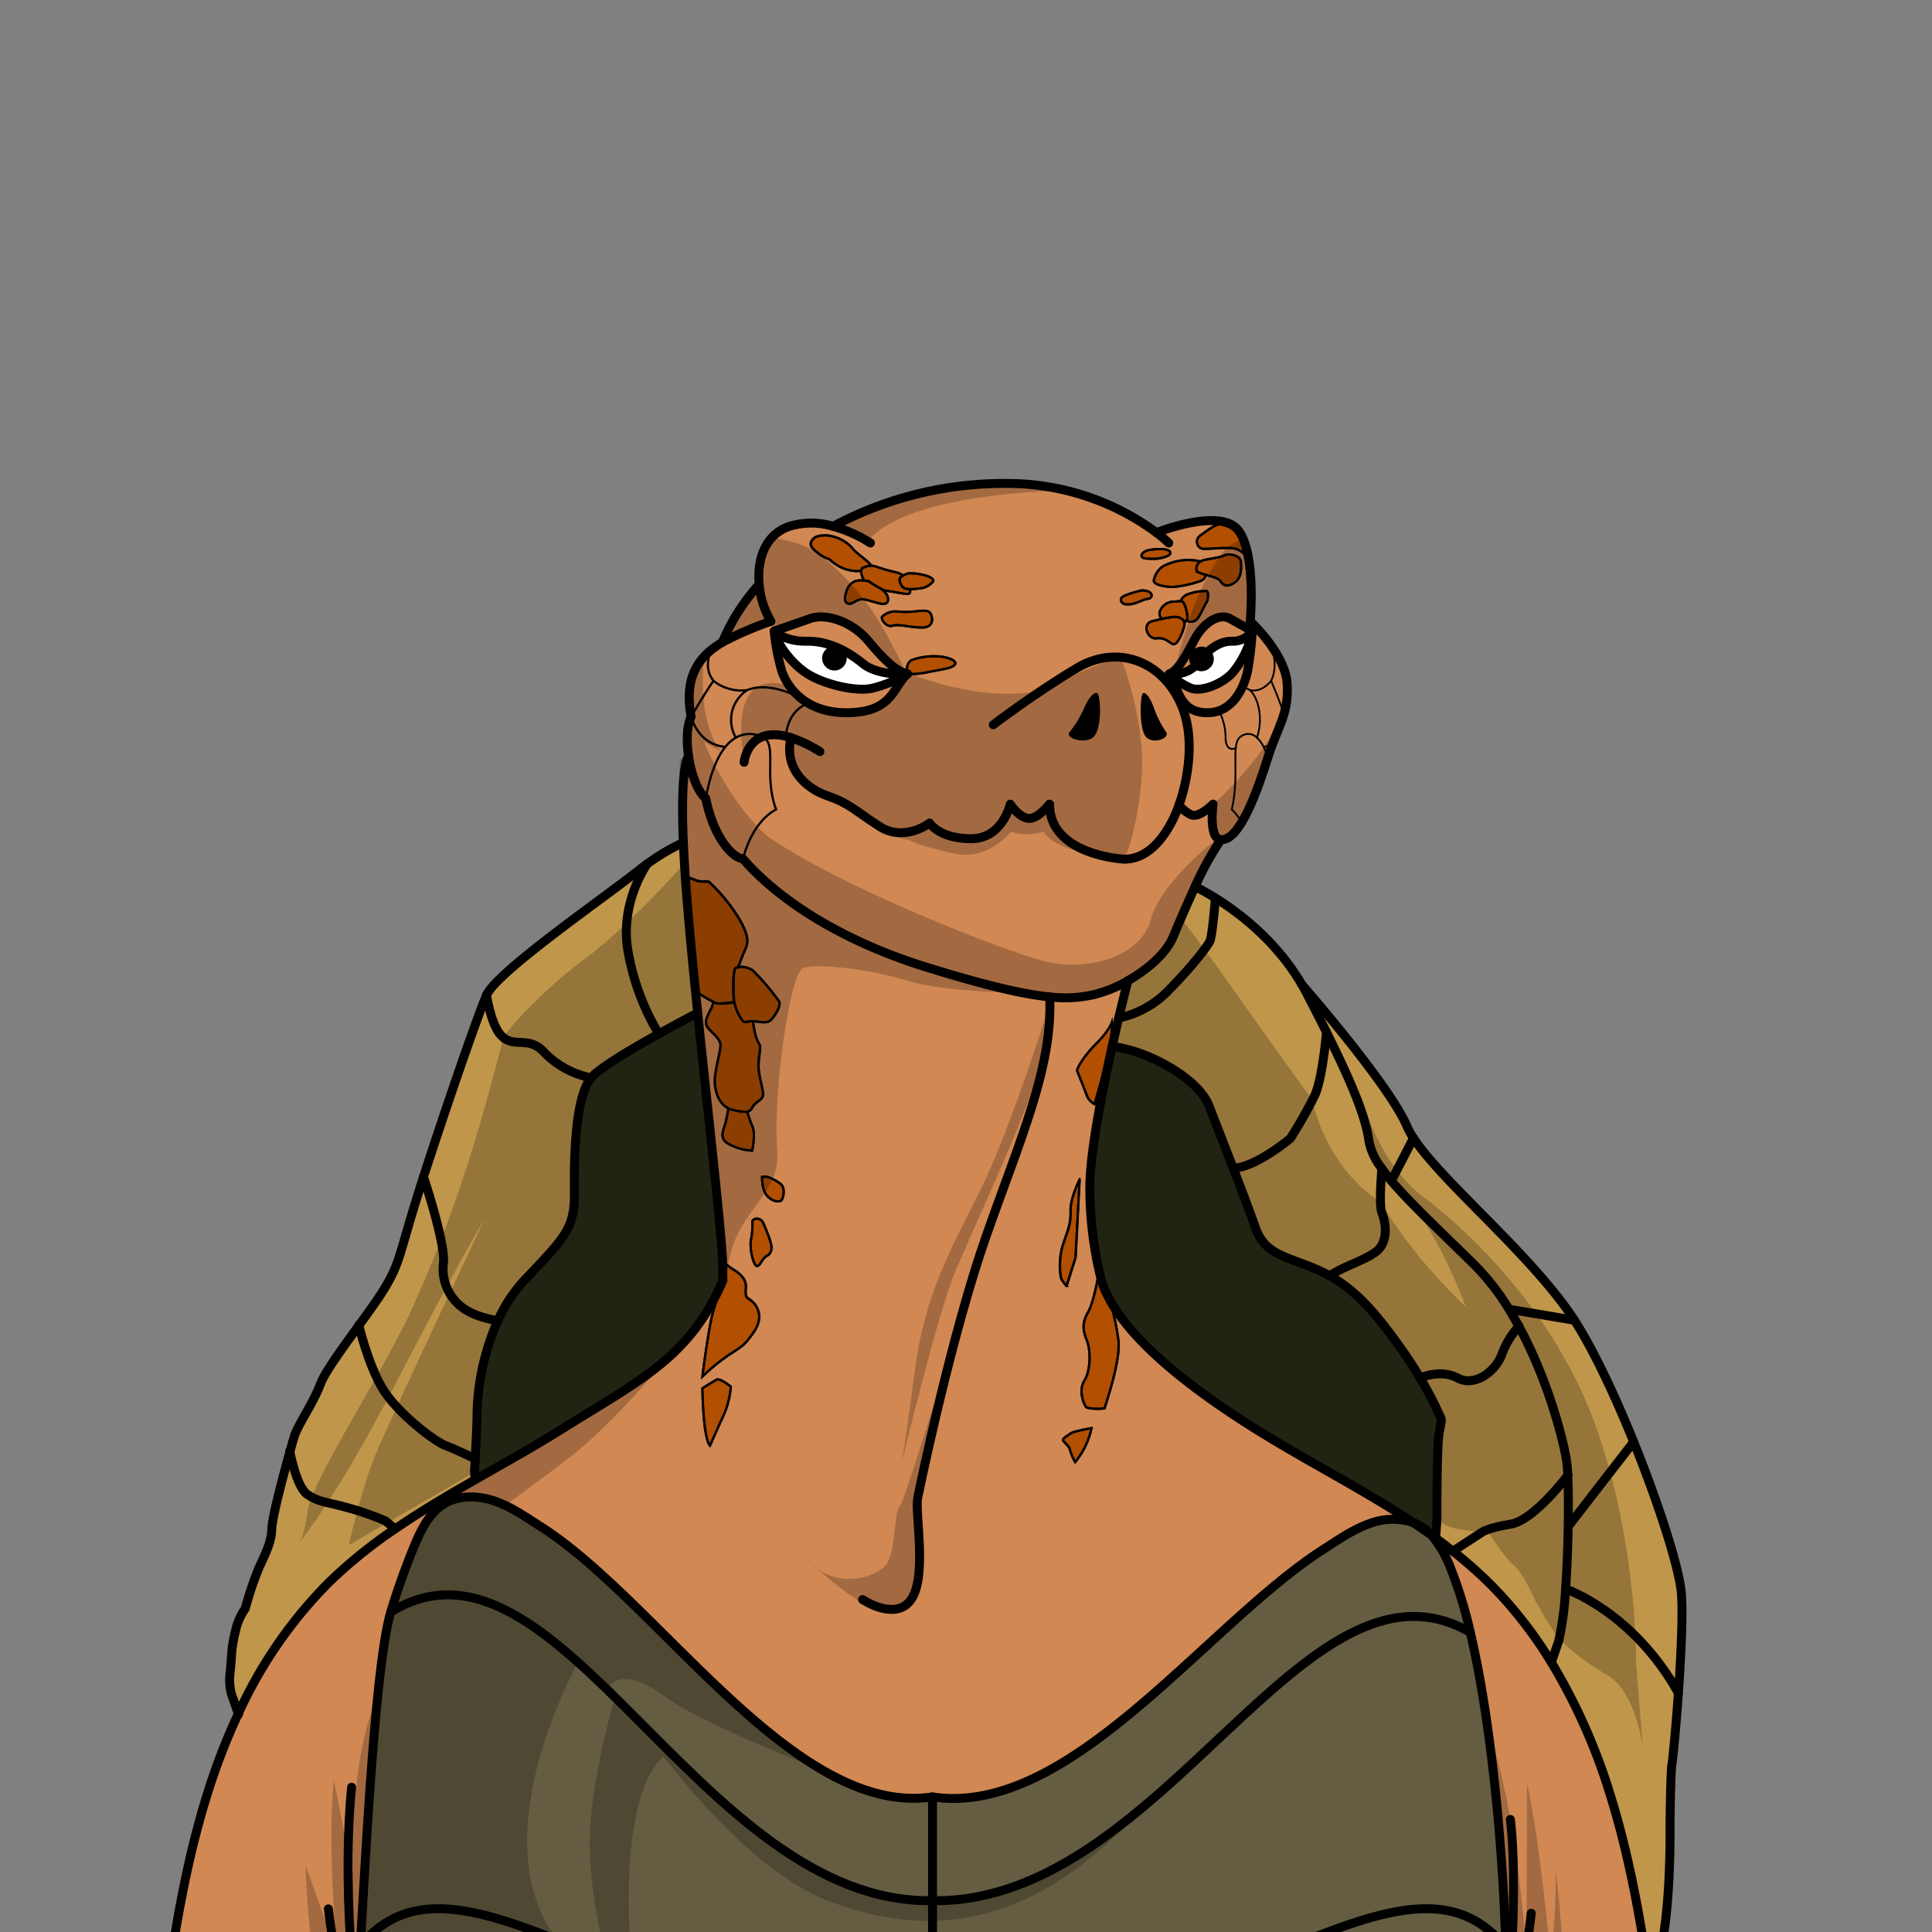 <svg xmlns="http://www.w3.org/2000/svg" xmlns:xlink="http://www.w3.org/1999/xlink" viewBox="0 0 432 432">
  <rect x="0" y="0" width="432" height="432" fill="#808080" stroke="none"/>
  <defs>
    <style>.BUNTAI_TURTLE_BODY_TURTLE_BODY_48_cls-1,.BUNTAI_TURTLE_BODY_TURTLE_BODY_48_cls-11,.BUNTAI_TURTLE_BODY_TURTLE_BODY_48_cls-12{fill:none;stroke-linecap:round;stroke-linejoin:round;}.BUNTAI_TURTLE_BODY_TURTLE_BODY_48_cls-1,.BUNTAI_TURTLE_BODY_TURTLE_BODY_48_cls-11,.BUNTAI_TURTLE_BODY_TURTLE_BODY_48_cls-12,.BUNTAI_TURTLE_BODY_TURTLE_BODY_48_cls-6{stroke:#000;}.BUNTAI_TURTLE_BODY_TURTLE_BODY_48_cls-1{stroke-width:2px;}.BUNTAI_TURTLE_BODY_TURTLE_BODY_48_cls-2{isolation:isolate;}.BUNTAI_TURTLE_BODY_TURTLE_BODY_48_cls-3{fill:#655d42;}.BUNTAI_TURTLE_BODY_TURTLE_BODY_48_cls-4{fill:#c0964a;}.BUNTAI_TURTLE_BODY_TURTLE_BODY_48_cls-5{fill:#d18853;}.BUNTAI_TURTLE_BODY_TURTLE_BODY_48_cls-6{fill:#b34f00;stroke-miterlimit:10;}.BUNTAI_TURTLE_BODY_TURTLE_BODY_48_cls-11,.BUNTAI_TURTLE_BODY_TURTLE_BODY_48_cls-6{stroke-width:0.5px;}.BUNTAI_TURTLE_BODY_TURTLE_BODY_48_cls-7{fill:#fff;}.BUNTAI_TURTLE_BODY_TURTLE_BODY_48_cls-8{clip-path:url(#BUNTAI_TURTLE_BODY_TURTLE_BODY_48_clip-path);}.BUNTAI_TURTLE_BODY_TURTLE_BODY_48_cls-9{opacity:0.22;mix-blend-mode:multiply;}.BUNTAI_TURTLE_BODY_TURTLE_BODY_48_cls-10{fill:#212412;}.BUNTAI_TURTLE_BODY_TURTLE_BODY_48_cls-12{stroke-width:0.4px;}</style>
    <clipPath id="clip-path">
      <path class="BUNTAI_TURTLE_BODY_TURTLE_BODY_48_cls-1" d="M280,141.13a5.28,5.28,0,0,1-4.49,2.25c-3-.08-5.68,2.16-7.86,5s-6.21,2.33-6.21,2.33a17.09,17.09,0,0,0,4.89,3.18c2.45.87,7-1,9.23-3.41A20.15,20.15,0,0,0,280,141.13Z" />
    </clipPath>
  </defs>
  <g class="BUNTAI_TURTLE_BODY_TURTLE_BODY_48_cls-2">
    <g id="body">
      <path class="BUNTAI_TURTLE_BODY_TURTLE_BODY_48_cls-3" d="M336.68,435c-.61-22-3.27-50.29-7.92-70a95.58,95.58,0,0,0-4.26-14,26,26,0,0,0-4.33-7.63q-2.12-1.52-4.28-2.94a14.46,14.46,0,0,0-9.6.27c-3.75,1.32-7.06,3.65-10.41,5.81-26.38,16.95-56.56,59.95-87.36,55.3-30.8,4.65-61-43.35-87.35-60.3-3.36-2.16-6.66-4.49-10.41-5.81s-8.1-1.47-11.49.63-5.2,6-6.72,9.67q-2.91,7.09-5.13,14.44c-3.69,12.19-6,61.87-6.82,74.61a167.25,167.25,0,0,0,0,21.59H336.49a1.09,1.09,0,0,1,0-.12C336.85,450.76,336.92,443.34,336.68,435Z" />
      <path class="BUNTAI_TURTLE_BODY_TURTLE_BODY_48_cls-4" d="M152.78,188.41a45.79,45.79,0,0,0-8,4.73c-.75.53-1.53,1.12-2.34,1.76-7.52,5.94-31.43,22.48-33.64,27.61-2,4.51-9.65,26.81-14.09,40.61-.62,1.91-1.17,3.66-1.64,5.18-3.85,12.46-3.67,14.06-7,19.66-1.29,2.15-3.47,5.18-5.77,8.34-3.69,5.1-7.67,10.53-8.64,13.15-1.58,4.24-4.9,8.91-5.77,11.49-.2.6-.58,1.85-1,3.48-1.55,5.42-4.05,14.89-4.11,17.41-.09,3.27-1.67,6-3.06,9.17a79.94,79.94,0,0,0-2.89,8.69,13.93,13.93,0,0,0-2,4.24c-1.35,5.59-.83,5.2-1.39,10.14a13.19,13.19,0,0,0,.24,4.49l1.65,4.79A100.89,100.89,0,0,1,73.37,354,107.93,107.93,0,0,1,88.26,341.9c3.38-2.32,6.86-4.5,10.39-6.62q3.76-2.26,7.6-4.43l-.16-1.77c0-.89.11-1.87.16-2.88.21-3.78.42-8.07.42-10.37a54.59,54.59,0,0,1,4.65-20.53,33.57,33.57,0,0,1,5.92-9c8.92-9.44,11.27-11.45,11.19-19.49s.17-21.49,3.75-25.78c1.85-2.21,8.81-6.35,15.12-9.86,3.37-1.87,6.56-3.56,8.69-4.67-.87-8.43-1.68-16.72-2.29-24.09C153.24,196.88,153,192.26,152.78,188.41Z" />
      <path class="BUNTAI_TURTLE_BODY_TURTLE_BODY_48_cls-4" d="M376,356.38c-.4-5.46-5-19.79-10.68-34-4.18-10.33-9-20.57-13.26-27.21-9.28-14.38-29.52-30.82-36-40.74a16.84,16.84,0,0,1-1.43-2.6c-3.93-9.22-22.67-30.72-23.49-31.66l0,0c-5.55-9.53-13.68-15.84-19.37-19.39-1.82-1.14-3.39-2-4.54-2.57-2.08,4.45-4,9-5.05,11.53-1.48,3.44-5.48,7-10,9.54h0c0,.15-.9,3.45-2.06,8.33-.45,1.91-.95,4.05-1.46,6.34,7.7.81,19.2,7,21.63,13.18,1.42,3.63,3.46,8.89,5.44,14s3.91,10.29,5.05,13.5c2.27,6.41,7.92,6.35,15,9.79.52.25,1,.52,1.52.8,6.24,3.48,10.73,8.89,16.13,16.5,1.58,2.22,2.95,4.38,4.1,6.34a81,81,0,0,1,4.72,9.16s.15.29-.43,2.91-.52,19-.52,19.48l-.3,4.24h0c1.31.94,2.59,1.91,3.86,2.92A95.08,95.08,0,0,1,333,354a94.09,94.09,0,0,1,13.94,17.73A132,132,0,0,1,360.27,402c4.07,13.2,6.51,26.83,8.51,40.52,5.07-6.19,4.64-34,4.64-34s.1-12.46.45-14.21c.17-.86.86-7.8,1.42-15.74C375.87,370.4,376.32,361.17,376,356.38Z" />
      <path class="BUNTAI_TURTLE_BODY_TURTLE_BODY_48_cls-5" d="M336.49,456.62h34.26c-.64-4.71-1.28-9.44-2-14.15-2-13.69-4.44-27.32-8.51-40.52a132,132,0,0,0-13.34-30.21A94.09,94.09,0,0,0,333,354a95.08,95.08,0,0,0-8.15-7.16c-1.27-1-2.55-2-3.86-2.92l-.81-.58A26,26,0,0,1,324.5,351a95.58,95.58,0,0,1,4.26,14c4.65,19.75,7.31,48,7.92,70,.24,8.32.17,15.74-.18,21.48A1.09,1.09,0,0,0,336.49,456.62Z" />
      <path class="BUNTAI_TURTLE_BODY_TURTLE_BODY_48_cls-5" d="M246.2,286.13l-.76-3.39a85.26,85.26,0,0,1-1.76-17.36c.07-7.75,2.68-21.07,5-31.41.51-2.29,1-4.43,1.46-6.34,1.16-4.88,2-8.18,2.06-8.33h0c4.48-2.53,8.48-6.1,10-9.54,1.09-2.57,3-7.08,5.05-11.53A66.56,66.56,0,0,1,273,187.77c4.36.43,8.49-11.92,10.59-18.57s4.63-9.38,4.24-16.24-8.26-14-8.26-14,1.35-14.59-2.49-20.14-18.47.31-18.47.31a56.15,56.15,0,0,0-34-11,80.71,80.71,0,0,0-38.27,9.58,16.76,16.76,0,0,0-10.08.06c-5.4,2-7,7.56-6.53,12.92h0a45.13,45.13,0,0,0-8.2,12.91h0c-5.24,3.09-8.65,7.64-7,16.63-1,2.18-1.05,5.54-.57,8.82,0,0-1.95,1.52-1.2,19.35.17,3.85.46,8.47.92,14,.61,7.37,1.42,15.66,2.29,24.09,2.23,21.76,4.85,44.46,5.53,54.69l.11,5.11c-7.4,17.19-18.27,22.15-36,33.24-6.31,3.95-12.87,7.59-19.37,11.31q-3.82,2.17-7.6,4.43c-3.53,2.12-7,4.3-10.39,6.62A107.93,107.93,0,0,0,73.37,354a100.89,100.89,0,0,0-20.16,29.34A143.37,143.37,0,0,0,46.09,402c-5.47,17.75-8,36.26-10.48,54.67h45a167.25,167.25,0,0,1,0-21.59c.84-12.74,3.13-62.42,6.82-74.61q2.22-7.34,5.13-14.44c1.52-3.71,3.36-7.59,6.72-9.67s7.74-1.94,11.49-.63,7,3.65,10.41,5.81c26.37,16.95,56.55,64.95,87.35,60.3,30.8,4.65,61-38.35,87.36-55.3,3.35-2.16,6.66-4.49,10.41-5.81a14.46,14.46,0,0,1,9.6-.27c-11.3-7.48-23.63-13.66-35.15-20.87C263,308.45,249.36,296.73,246.2,286.13Z" />
      <path class="BUNTAI_TURTLE_BODY_TURTLE_BODY_48_cls-6" d="M248.63,228.56c.51,3.95-3.9,18.33-3.9,18.33a4,4,0,0,1-1.61-1.66c-.35-1-2.09-5.41-2.27-5.76s1.31-3.15,4.28-6.12S248.63,228.56,248.63,228.56Z" />
      <path class="BUNTAI_TURTLE_BODY_TURTLE_BODY_48_cls-6" d="M241.41,263.64l-.94,17.55-2,6.33a7.77,7.77,0,0,1-1.1-1.39c-.35-.64-.82-4.37.29-7.81s1.74-4.49,1.69-7.51S241.41,263.82,241.41,263.64Z" />
      <path class="BUNTAI_TURTLE_BODY_TURTLE_BODY_48_cls-6" d="M247.57,289.62c.74,1.31,1.87,5.38,2.49,10S247,314.7,247,314.92a10.37,10.37,0,0,1-4-.18c-.48-.3-2-3.67-.53-6s1.45-6.81.53-9.08-1-3.94.3-6.21,2.48-9.16,2.48-9.16A35.25,35.25,0,0,0,247.57,289.62Z" />
      <path class="BUNTAI_TURTLE_BODY_TURTLE_BODY_48_cls-6" d="M239.48,320.47c.57-.44,4.59-1.14,4.59-1.14a17.79,17.79,0,0,1-3.67,7.6,15,15,0,0,1-1.18-2.79c0-.62-1.14-1.49-1.48-2S238.92,320.9,239.48,320.47Z" />
      <path class="BUNTAI_TURTLE_BODY_TURTLE_BODY_48_cls-6" d="M163.41,310.07a19.25,19.25,0,0,1-1.89,7c-1.86,4.11-2.77,6.2-2.77,6.2-1.58-1.83-1.69-12.84-1.69-12.84s2.38-1.49,3.17-1.92S163.41,310.07,163.41,310.07Z" />
      <path class="BUNTAI_TURTLE_BODY_TURTLE_BODY_48_cls-6" d="M168.57,291.39c1.26,1.42,1.88,3.74,0,6.44s-2.31,3.06-5.37,5a42.79,42.79,0,0,0-6.14,5s1.42-11.55,2.51-14.93,2.93-10.06,2.93-10.06l.91.68c.91.68,3.64,1.85,3.37,4.56S167.31,290,168.57,291.39Z" />
      <path class="BUNTAI_TURTLE_BODY_TURTLE_BODY_48_cls-6" d="M170.65,273.43a35.78,35.78,0,0,1,1.67,4.36c.52,1.93-.12,2.63-1,3.09s-1.58,2.68-2.27,2.1-1.52-3.9-1.11-5.94a17.21,17.21,0,0,0,.29-4C168.59,272.2,170.22,272.32,170.65,273.43Z" />
      <path class="BUNTAI_TURTLE_BODY_TURTLE_BODY_48_cls-6" d="M171.5,263.12a10.36,10.36,0,0,1,3.09,1.63c1.11,1,.52,3.2.17,3.61s-1.8.52-3.14-.87-1.22-4.37-1.22-4.37Z" />
      <path class="BUNTAI_TURTLE_BODY_TURTLE_BODY_48_cls-6" d="M162.42,250.24c.21-1.11.38-1.88.49-2.42a3.74,3.74,0,0,0,1.06.33,11.44,11.44,0,0,0,3.13.44,25.38,25.38,0,0,0,1.08,3.11c.88,1.92,0,5.59,0,5.59a12.29,12.29,0,0,1-5.07-1.4C160.38,254.5,162,252.63,162.42,250.24Z" />
      <path class="BUNTAI_TURTLE_BODY_TURTLE_BODY_48_cls-6" d="M168.38,228.35c.09.64.23,1.47.44,2.49.53,2.51,1.17,2.39,1.17,3.38s-.29,2.22-.35,4.08.76,4.2,1,6-1.46,1.69-2.39,3.32a1.74,1.74,0,0,1-1.14,1,11.44,11.44,0,0,1-3.13-.44,3.74,3.74,0,0,1-1.06-.33c-1.64-.76-2.72-2.65-3-5-.4-2.79,1.22-7.34,1.22-9.14s-3-3.38-3.21-4.72.7-2.5,1.28-3.85a6.52,6.52,0,0,0,.36-1.08,3.52,3.52,0,0,0,1.19.36,18.13,18.13,0,0,0,3.46-.38,11.12,11.12,0,0,0,1.92,4.31c.65.35.82.06,1.87,0A2.1,2.1,0,0,1,168.38,228.35Z" />
      <path class="BUNTAI_TURTLE_BODY_TURTLE_BODY_48_cls-6" d="M168,228.34c-1,.06-1.22.35-1.87,0a11.12,11.12,0,0,1-1.92-4.31,9.1,9.1,0,0,1-.11-.93c-.18-2.86-.06-6.35.4-6.7a1.47,1.47,0,0,1,.7-.19,4.85,4.85,0,0,1,3.15.77,52.31,52.31,0,0,1,5.88,6.93c.58,1-1.28,3.91-2.21,4.43s-2.49.06-3.59,0A2.1,2.1,0,0,0,168,228.34Z" />
      <path class="BUNTAI_TURTLE_BODY_TURTLE_BODY_48_cls-6" d="M160.7,224.41a3.52,3.52,0,0,1-1.19-.36,29,29,0,0,1-4-2.43L152.61,196a14.73,14.73,0,0,1,3,.88c1.08.52,2.45.08,3,.43a39.56,39.56,0,0,1,6.55,8c2.07,3.53,2.3,5.16,1.52,6.91s-1.55,3.88-1.55,3.88v.21a1.47,1.47,0,0,0-.7.19c-.46.35-.58,3.84-.4,6.7a9.1,9.1,0,0,0,.11.93A18.13,18.13,0,0,1,160.7,224.41Z" />
      <path class="BUNTAI_TURTLE_BODY_TURTLE_BODY_48_cls-6" d="M210.18,146.79c2,.23,4,1,3.29,1.85s-2.8,1-5.61,1.58-4.87.73-5.05-.11c0,0-.32-2,1.28-2.61A14.93,14.93,0,0,1,210.18,146.79Z" />
      <path class="BUNTAI_TURTLE_BODY_TURTLE_BODY_48_cls-6" d="M208.16,137.32c.46,1,.67,3.1-2.25,3s-4.87-.83-6.34-.39-2.84-1.73-2.23-2.12a4.32,4.32,0,0,1,3.15-1.07,20.31,20.31,0,0,0,4,0C206.74,136.49,207.7,136.36,208.16,137.32Z" />
      <path class="BUNTAI_TURTLE_BODY_TURTLE_BODY_48_cls-6" d="M197.47,132c1.21,1,1.43,2.63.57,2.93s-2-.2-4.28-.79-2.75,1-3.95.85-.94-1.66-.59-2.6a3.49,3.49,0,0,1,1.9-2.41,4.81,4.81,0,0,1,2.13-.17c.58.07,1,.17,1,.17a24.23,24.23,0,0,0,2.58,1.58A3.54,3.54,0,0,1,197.47,132Z" />
      <path class="BUNTAI_TURTLE_BODY_TURTLE_BODY_48_cls-6" d="M206.29,128.51c1.55.28,2.65,1,2.39,1.46a4.18,4.18,0,0,1-2.3,1.5,19.07,19.07,0,0,1-2.87.27,4.53,4.53,0,0,1-1.16-.14c-.93-.31-1.69-2.32-.82-2.64l.45-.29a3.4,3.4,0,0,1,1.26-.48A12,12,0,0,1,206.29,128.51Z" />
      <path class="BUNTAI_TURTLE_BODY_TURTLE_BODY_48_cls-6" d="M202.35,131.6a4.53,4.53,0,0,0,1.16.14,1.62,1.62,0,0,1-.09.86c-.29.47-1.95,0-4.45-.38l-1.5-.25a3.54,3.54,0,0,0-.63-.44,24.23,24.23,0,0,1-2.58-1.58s-.43-.1-1-.17a3.73,3.73,0,0,1-.69-2.11l.18-.6a5.22,5.22,0,0,1,1.94-.6c.93,0,1.4.39,3.91,1.06s2.08.42,3.39,1.14l-.45.29C200.66,129.28,201.42,131.29,202.35,131.6Z" />
      <path class="BUNTAI_TURTLE_BODY_TURTLE_BODY_48_cls-6" d="M190.49,122.47c.93,1.31,3.73,3,4.15,3.88a.56.56,0,0,1,0,.12,5.22,5.22,0,0,0-1.94.6l-.18.6h-.15a8.55,8.55,0,0,1-4.31-.79,11,11,0,0,1-2.66-1.84,7.9,7.9,0,0,1-2.25-1.15c-.81-.7-2.34-1.6-1.79-2.76s1.53-1.42,3.38-1.42A8.78,8.78,0,0,1,190.49,122.47Z" />
      <path class="BUNTAI_TURTLE_BODY_TURTLE_BODY_48_cls-6" d="M256.7,133.91c-1,.05-2.23,1-4,1.23s-2.31-.66-2-1.4,4.5-1.71,4.5-1.71C258.17,132,257.75,133.87,256.7,133.91Z" />
      <path class="BUNTAI_TURTLE_BODY_TURTLE_BODY_48_cls-6" d="M264.84,139.25a1.78,1.78,0,0,1-.06.87c-.44,1.48-1.53,4.37-2.58,3.88s-1.63-1.48-3.61-1.26-3.29-3.06-1.1-3.8c0,0,1.1-.28,2.32-.55a18.85,18.85,0,0,1,2.78-.46C263.65,137.9,264.66,138.34,264.84,139.25Z" />
      <path class="BUNTAI_TURTLE_BODY_TURTLE_BODY_48_cls-6" d="M264.87,135.18a8.39,8.39,0,0,1,.65,3.19c0,.06-.13.19-.25.34l-.43.54c-.18-.91-1.19-1.35-2.25-1.32a18.85,18.85,0,0,0-2.78.46,1.61,1.61,0,0,1-.36-1.94,3.35,3.35,0,0,1,3.06-1.93c.63,0,1.12-.16,1.51-.12S264.65,134.6,264.87,135.18Z" />
      <path class="BUNTAI_TURTLE_BODY_TURTLE_BODY_48_cls-6" d="M269.83,134.61c-.29.39-1.34,2.75-2,3.63a1.87,1.87,0,0,1-2.57.47c.12-.15.21-.28.25-.34a8.39,8.39,0,0,0-.65-3.19c-.22-.58-.5-.76-.85-.78a2.77,2.77,0,0,1,1.2-1.36,10.77,10.77,0,0,1,4.61-.87C270.33,132.34,270.13,134.22,269.83,134.61Z" />
      <path class="BUNTAI_TURTLE_BODY_TURTLE_BODY_48_cls-6" d="M258.92,124.91a14.2,14.2,0,0,1-2.27,0c-2.31,0-1.44-1.61.27-1.92s4.45-.44,4.76.52S258.92,124.91,258.92,124.91Z" />
      <path class="BUNTAI_TURTLE_BODY_TURTLE_BODY_48_cls-6" d="M267.66,127.8a8.85,8.85,0,0,0,2,.72,1.91,1.91,0,0,1-1,1.33,25.42,25.42,0,0,1-6.29,1.4c-1.44,0-4.28-.35-4.37-1.4a5,5,0,0,1,2-3.19,12.42,12.42,0,0,1,6.29-1.44,12.07,12.07,0,0,1,2.21.34A1.89,1.89,0,0,0,267.66,127.8Z" />
      <path class="BUNTAI_TURTLE_BODY_TURTLE_BODY_48_cls-6" d="M277.49,125.61c.09,1.44.22,3.5-1.4,4.63s-2.56.66-3.16-.3c-.38-.62-1.92-1-3.31-1.42a8.85,8.85,0,0,1-2-.72,1.89,1.89,0,0,1,.77-2.24,3.39,3.39,0,0,1,1.07-.39c2.62-.52,3.23-.52,4.32-1S277.41,124.17,277.49,125.61Z" />
      <path class="BUNTAI_TURTLE_BODY_TURTLE_BODY_48_cls-6" d="M276,118.4c1.4.86,2.76,4.55,2.67,6a4.45,4.45,0,0,0-3.63-1.84c-2.62-.13-5.94.44-6.59,0a1.67,1.67,0,0,1,0-2.84c1.39-1,3.5-2.66,4.57-2.49A6.69,6.69,0,0,1,276,118.4Z" />
      <path class="BUNTAI_TURTLE_BODY_TURTLE_BODY_48_cls-7" d="M266.73,149.28a6.47,6.47,0,0,1-3.38,1.75,8,8,0,0,0,10.72.73c3.45-2.64,5-9.19,5-9.19a53,53,0,0,1-5.9,1.19C271.26,143.94,266.73,149.28,266.73,149.28Z" />
      <path class="BUNTAI_TURTLE_BODY_TURTLE_BODY_48_cls-7" d="M174.53,142.92a44.7,44.7,0,0,0,8.19,1.16c4.95.29,6.37,1.69,9.32,3.82a23,23,0,0,0,7.77,3.35c-4.5,2.56-8.88,3.32-15,1.13S175.32,145.6,174.53,142.92Z" />
      <path d="M239.05,163.83a24.4,24.4,0,0,0,3.29-5.33c1-2.48,2.5-4.11,3.11-3.38s.94,7-.58,9.26S238.29,165.26,239.05,163.83Z" />
      <path d="M260.83,163.83a25.33,25.33,0,0,1-2.75-5.33c-.8-2.48-2.09-4.11-2.6-3.38s-.78,7,.49,9.26S261.46,165.26,260.83,163.83Z" />
      <path class="BUNTAI_TURTLE_BODY_TURTLE_BODY_48_cls-1" d="M173.12,141.13s4.85-1.71,8.13-2.84,9.08.48,12.88,5,6.12,6.68,8.79,7.42c-3.24,2.67-3.11,8.39-13,8.65s-13.88-5.76-15.09-9.26A48,48,0,0,1,173.12,141.13Z" />
      <path class="BUNTAI_TURTLE_BODY_TURTLE_BODY_48_cls-1" d="M173.12,141.13s2.34,2.34,7.21,2.25,9.11,2.16,12.61,5,10,2.33,10,2.33a31.91,31.91,0,0,1-7.85,3.18c-3.94.87-11.25-1-14.83-3.41S173.77,143.91,173.12,141.13Z" />
      <circle cx="186.58" cy="147.18" r="2.75" />
      <path class="BUNTAI_TURTLE_BODY_TURTLE_BODY_48_cls-1" d="M280,141.13s-3-1.71-5.06-2.84-5.66.48-8,5-3.81,6.68-5.47,7.42c2,2.67,1.93,8.39,8.08,8.65s8.65-5.76,9.4-9.26A73.55,73.55,0,0,0,280,141.13Z" />
      <g class="BUNTAI_TURTLE_BODY_TURTLE_BODY_48_cls-8">
        <circle cx="268.66" cy="147.34" r="2.75" />
      </g>
      <path class="BUNTAI_TURTLE_BODY_TURTLE_BODY_48_cls-1" d="M280,141.13a5.28,5.28,0,0,1-4.49,2.25c-3-.08-5.68,2.16-7.86,5s-6.21,2.33-6.21,2.33a17.09,17.09,0,0,0,4.89,3.18c2.45.87,7-1,9.23-3.41A20.15,20.15,0,0,0,280,141.13Z" />
      <g class="BUNTAI_TURTLE_BODY_TURTLE_BODY_48_cls-9">
        <path d="M235.17,223.11s-9,29.06-16,43.07-12.61,23.91-14.7,40.92c-2.34,17.59-2.8,19.84-2.8,19.84s8-33.35,12-42.79,14.61-32.32,17.53-41.59,3.62-14.46,3.57-14.92S235.17,223.11,235.17,223.11Z" />
        <path d="M216,290.57s-13.57,45.08-14.85,46.36-.81,8.73-2.56,12.23-11.65,6.64-17.59,0c13.75,12.7,18.39,12.26,20.62,10.27s5-3.83,4.22-11.87-1-12.63-1-12.63l6.82-27.3Z" />
        <path d="M228.68,222s-17.48-.1-25.76-2.7-20.29-3.94-23.32-2.87-6.81,28.75-5.82,40.34-10,13.28-11.22,28.2c-4-33.93-7.78-70.14-8.87-86.92s-3.37-33.66,0-27,4.16,8.79,4.16,8.79,2.44,9.35,8.53,12.47c12,11.51,27.93,20.25,36.14,23.13S228.68,222,228.68,222Z" />
        <path d="M157.54,146.72s-2.12,13.06,3.48,21.19l-3.59-2s5.16,13,14.07,21c16.6,11.45,50.16,24.56,60.82,27.7s22.83-.75,25-9,14.4-17.71,14.4-17.71-5.52,10.54-7.12,16.05-6.73,12.89-11.51,15.05-11.5,7.69-38.28-.4-32.77-11.16-41.06-19l-8.28-7.84a17,17,0,0,1-6.18-8.2l-1.83-5.41s-2.73-2.53-3.15-9.11-.75-8.33-.64-8.55a39.06,39.06,0,0,0,.53-6.43C154.25,151.09,157.54,146.72,157.54,146.72Z" />
        <path d="M172.49,120.32s6.61.27,11.51,4.27a56.26,56.26,0,0,1,12.67,14.59c3.32,5.57,6.06,11.52,6.06,11.52a40.76,40.76,0,0,1-7.3-5.92c-3.36-3.53-5.16-5.89-8.85-6.35s-11.73,1.87-11.73,1.87h-1.73l-1.53-.66S166.32,128.49,172.49,120.32Z" />
        <path d="M278.88,120.32a9.06,9.06,0,0,0-6.27,4.27,59.89,59.89,0,0,0-6.9,14.59c-1.81,5.57-3.3,11.52-3.3,11.52a31.37,31.37,0,0,0,4-5.92c1.83-3.53,2.82-5.89,4.83-6.35s6.39,1.87,6.39,1.87h.94l.83-.66S282.24,128.49,278.88,120.32Z" />
        <path d="M203.52,150.63s16.91,7.12,30.28,3.46c13.58-7,16.86-6.91,16.86-6.91s5.51,13.74,4.64,26.23-3.91,18.72-3.91,18.72-15.68-1.2-18-6.24A11.67,11.67,0,0,1,226,186s-4.93,6.39-12.34,4.91-10.17-3-10.17-3a31.85,31.85,0,0,1-13.22-6.29c-6.65-5.25-10.32-5.77-10.32-5.77l-3.85-10.29s-2.44-2.07-6.64,0c-3.67,3.56-3.11,4.09-3.11,4.09s-4.44-20.79,10.17-16.3c7.53,6.25,14.09,9,20,4.67S203.52,150.63,203.52,150.63Z" />
        <path d="M153,193.14s-12.64,14.18-22,21.08-17.64,16-18.47,17.83c-7.48,29.79-13.77,45.69-20.06,59.85s-22.72,39-23.68,46-2.36,7.57-2.36,7.57,7.88-8.75,22.35-36.7,19.6-36.23,19.6-36.23-20.86,44.15-24.3,52.43-6.06,20.5-6.06,20.5l27.33-15.84s6.7-4.87,7.81-8.2-.12-5.55,8.21-7.41c13.68-5.83,21.44-11.23,26.24-17.88s7.24-11.25,10.53-13.29l3.3-2-7.1-76.69Z" />
        <path d="M264.14,205.4s5.48,7.07,11.6,15.81S293.48,246,293.48,246s2.41,14.28,15.19,22.84c12.34,19.83,24.29,26.82,27.8,32.46,4.63,24.51,8.49,34.92,8.49,34.92v19l-1.3,3.48s-3.06-7.05-5-8.52-5.92-7.6-5.92-7.6-7.63-.2-9.74-1.72-6.34-4.68-6.34-4.68l-28.79-20.62s-3.71-9.12-6.84-10.19-11.29-2.58-11.29-2.58l-24.27-20.07s-3.65-8.1-1.18-23.89,6.66-39.22,6.66-39.22S260.39,217.55,264.14,205.4Z" />
        <path d="M304.32,244.89s3.49,14.76,13.72,22.54,29.79,25.87,39,52.08S365.83,372,365.83,372s1.52,18.43,1.41,18.12-1.74-12.61-8.31-15.8c0,0-8.57-5.12-11.33-9.25a84.86,84.86,0,0,1-4.88-8.4l-11.4-54.06s-6.47-22.8-17-35.12c-7.07-9.12-7.65-10.44-8.29-13.27S304.32,244.89,304.32,244.89Z" />
        <path d="M238.24,109.7s-36,.21-44.5,11.72c-6.61-3.48-7.16-4.45-7.16-4.45a107.66,107.66,0,0,1,21.28-7.27C219.33,107.18,238.24,109.7,238.24,109.7Z" />
        <polygon points="169.5 131.74 171.74 139.28 162.35 143.16 163.17 138.99 169.5 131.74" />
        <path d="M270.7,180.35s11.27-9.61,16.15-20.74c-5.37,14.56-5.33,20.78-8.92,24.34s-5.05,4-5.05,4S268.71,186.54,270.7,180.35Z" />
        <path d="M84.48,379.49s-6.33,55.05-2.66,77.13H72.21s-3.84-28.24-3.84-39.42l7,19.57s-2.27-24.46-.7-38.79C77.85,414.75,79,419,79,419S77.88,393,84.48,379.49Z" />
        <path d="M332.78,387.26s3.59,26.69,4,43.69,0,25.67,0,25.67h13.33s-.07-21.48-2.29-38.61a146.8,146.8,0,0,1-1.05,19.93s-2.66-28.2-5.35-39.15c0,21.32-.12,37.17-.12,37.17S338.78,402.17,332.78,387.26Z" />
        <path d="M199.43,401.79s-39.84-14.4-50.5-22.3-13.28-1.79-13.28-1.79l-6.37-6s-22.3,39.35-4.56,62.12c-3.58,2.74-1.22,19.37,1.23,22.76H81s-3-6,0-22.72c1.63-32.59,2.65-60.56,7.22-76.16s7.71-23.45,19.6-22.8,28.63,18.72,35.64,25.72,25.69,25,32.25,29.68S192.44,401.16,199.43,401.79Z" />
        <path d="M141.38,383.35S163.61,416.74,185.1,425s47,7.93,73.93-25c-14.54,12.54-26.22,21.29-38.39,23.79s-22.78,2.1-38.22-5.94S141.38,383.35,141.38,383.35Z" />
        <path d="M137.49,379.49s-5.51,18.83-5.63,32,3.84,26.69,3.84,26.69l5.68,2.15s-4.61-39.79,8.31-48.76Z" />
        <path d="M148.92,304S137,318.56,126.85,326.29s-14.33,10.64-14.33,10.64-2.84-4.87-13.9-.94c9.94-6.46,27.42-16.42,27.42-16.42A139.37,139.37,0,0,0,148.92,304Z" />
      </g>
      <path class="BUNTAI_TURTLE_BODY_TURTLE_BODY_48_cls-10" d="M156,226.5c-2.13,1.11-5.32,2.8-8.69,4.67C141,234.68,134,238.82,132.18,241c-3.58,4.29-3.84,17.74-3.75,25.78s-2.27,10.05-11.19,19.49a33.57,33.57,0,0,0-5.92,9,54.59,54.59,0,0,0-4.65,20.53c0,2.3-.21,6.59-.42,10.37,0,1-.11,2-.16,2.88l.16,1.77c6.5-3.72,13.06-7.36,19.37-11.31,17.74-11.09,28.61-16.05,36-33.24l-.11-5.11C160.84,271,158.22,248.26,156,226.5Z" />
      <path class="BUNTAI_TURTLE_BODY_TURTLE_BODY_48_cls-10" d="M322.23,317.29a81,81,0,0,0-4.72-9.16c-1.15-2-2.52-4.12-4.1-6.34-5.4-7.61-9.89-13-16.13-16.5-.49-.28-1-.55-1.52-.8-7.05-3.44-12.7-3.38-15-9.79-1.14-3.21-3.06-8.31-5.05-13.5s-4-10.42-5.44-14c-2.43-6.21-13.93-12.37-21.63-13.18-2.31,10.34-4.92,23.66-5,31.41a85.26,85.26,0,0,0,1.76,17.36l.76,3.39c3.16,10.6,16.81,22.32,34.54,33.41,11.52,7.21,23.85,13.39,35.15,20.87a9.82,9.82,0,0,1,1.88.9,10.68,10.68,0,0,1,2.4,2l.81.58h0l.3-4.24c0-.52-.06-16.9.52-19.48S322.23,317.29,322.23,317.29Z" />
      <path class="BUNTAI_TURTLE_BODY_TURTLE_BODY_48_cls-1" d="M261.33,121.41a27.86,27.86,0,0,0-2.74-2.31,56.15,56.15,0,0,0-34-11,80.71,80.71,0,0,0-38.27,9.58" />
      <path class="BUNTAI_TURTLE_BODY_TURTLE_BODY_48_cls-1" d="M252.19,219.29c4.48-2.53,8.48-6.1,10-9.54,1.09-2.57,3-7.08,5.05-11.53A66.56,66.56,0,0,1,273,187.77" />
      <path class="BUNTAI_TURTLE_BODY_TURTLE_BODY_48_cls-1" d="M161.53,143.61c-5.24,3.09-8.65,7.64-7,16.63-1,2.18-1.05,5.54-.57,8.82.59,4.08,2.06,8,3.84,9.41,1.63,8.27,5.65,13.22,8.33,13.57,6.17,7.17,19.16,17.5,41.47,24.36,13,4,21.16,5.92,27.06,6.5a28.77,28.77,0,0,0,10.16-.56,30.15,30.15,0,0,0,7.35-3" />
      <path class="BUNTAI_TURTLE_BODY_TURTLE_BODY_48_cls-1" d="M194.63,121.41a30.32,30.32,0,0,0-8.27-3.7,16.76,16.76,0,0,0-10.08.06c-5.4,2-7,7.56-6.53,12.92a19.21,19.21,0,0,0,2.63,8.23,76.52,76.52,0,0,0-10.84,4.68" />
      <path class="BUNTAI_TURTLE_BODY_TURTLE_BODY_48_cls-1" d="M234.68,179.83c0,11.49,16.71,12.29,16.71,12.29,8.18,0,12-11.39,12.29-12.24" />
      <path class="BUNTAI_TURTLE_BODY_TURTLE_BODY_48_cls-1" d="M258.59,119.1s14.62-5.86,18.47-.31,2.49,20.14,2.49,20.14,7.86,7.17,8.26,14-2.14,9.59-4.24,16.24-6.23,19-10.59,18.57c-2.82-.21-1.73-7.94-1.73-7.94s-3.13,3.18-4.88,2.4c-1.56-.71-2.74-2.07-2.69-2.35v0" />
      <path class="BUNTAI_TURTLE_BODY_TURTLE_BODY_48_cls-1" d="M176.84,164.93h0c-1.54,7.05,3.44,11.38,8.12,13,5,1.74,6,3.14,11.62,6.81s11.28-.7,11.28-.7,2.18,3.5,9.26,3.5,8.78-7.73,8.78-7.73,1.83,2.92,4,3.18,4.76-3.18,4.76-3.18" />
      <path class="BUNTAI_TURTLE_BODY_TURTLE_BODY_48_cls-1" d="M166.38,170.44s.82-8.52,10.46-5.5a30.17,30.17,0,0,1,6.49,3.11" />
      <path class="BUNTAI_TURTLE_BODY_TURTLE_BODY_48_cls-1" d="M336.49,456.62h34.26c-.64-4.71-1.28-9.44-2-14.15-2-13.69-4.44-27.32-8.51-40.52a132,132,0,0,0-13.34-30.21A94.09,94.09,0,0,0,333,354a95.08,95.08,0,0,0-8.15-7.16c-1.27-1-2.55-2-3.86-2.92l-.81-.58q-2.12-1.52-4.28-2.94c-11.3-7.48-23.63-13.66-35.15-20.87-17.73-11.09-31.38-22.81-34.54-33.41l-.76-3.39a85.26,85.26,0,0,1-1.76-17.36c.07-7.75,2.68-21.07,5-31.41.51-2.29,1-4.43,1.46-6.34,1.16-4.88,2-8.18,2.06-8.33h0" />
      <path class="BUNTAI_TURTLE_BODY_TURTLE_BODY_48_cls-1" d="M154,169.06s-1.95,1.52-1.2,19.35c.17,3.85.46,8.47.92,14,.61,7.37,1.42,15.66,2.29,24.09,2.23,21.76,4.85,44.46,5.53,54.69l.11,5.11c-7.4,17.19-18.27,22.15-36,33.24-6.31,3.95-12.87,7.59-19.37,11.31q-3.82,2.17-7.6,4.43c-3.53,2.12-7,4.3-10.39,6.62A107.93,107.93,0,0,0,73.37,354a100.89,100.89,0,0,0-20.16,29.34A143.37,143.37,0,0,0,46.09,402c-5.47,17.75-8,36.26-10.48,54.67h45" />
      <path class="BUNTAI_TURTLE_BODY_TURTLE_BODY_48_cls-1" d="M192.88,357.67s7.6,5.12,11-.24.67-19.23,1.32-22.49,7.64-36.7,15.33-58.6,14.89-37.75,14.19-53.44" />
      <path class="BUNTAI_TURTLE_BODY_TURTLE_BODY_48_cls-1" d="M263.69,179.83s4.63-12.28.52-22.06-14.15-13.9-23.42-8.39-18.7,12.67-18.7,12.67" />
      <path class="BUNTAI_TURTLE_BODY_TURTLE_BODY_48_cls-1" d="M152.78,188.41a45.79,45.79,0,0,0-8,4.73c-.75.53-1.53,1.12-2.34,1.76-7.52,5.94-31.43,22.48-33.64,27.61-2,4.51-9.65,26.81-14.09,40.61-.62,1.91-1.17,3.66-1.64,5.18-3.85,12.46-3.67,14.06-7,19.66-1.29,2.15-3.47,5.18-5.77,8.34-3.69,5.1-7.67,10.53-8.64,13.15-1.58,4.24-4.9,8.91-5.77,11.49-.2.6-.58,1.85-1,3.48-1.55,5.42-4.05,14.89-4.11,17.41-.09,3.27-1.67,6-3.06,9.17a79.94,79.94,0,0,0-2.89,8.69,13.93,13.93,0,0,0-2,4.24c-1.35,5.59-.83,5.2-1.39,10.14a13.19,13.19,0,0,0,.24,4.49l1.65,4.79" />
      <path class="BUNTAI_TURTLE_BODY_TURTLE_BODY_48_cls-1" d="M156,226.5c-2.13,1.11-5.32,2.8-8.69,4.67C141,234.68,134,238.82,132.18,241c-3.58,4.29-3.84,17.74-3.75,25.78s-2.27,10.05-11.19,19.49a33.57,33.57,0,0,0-5.92,9,54.59,54.59,0,0,0-4.65,20.53c0,2.3-.21,6.59-.42,10.37,0,1-.11,2-.16,2.88l.16,1.77" />
      <path class="BUNTAI_TURTLE_BODY_TURTLE_BODY_48_cls-1" d="M267.2,198.22c1.15.58,2.72,1.43,4.54,2.57,5.69,3.55,13.82,9.86,19.37,19.39,0,0,0,0,0,0,.35.59.68,1.21,1,1.83q2.48,4.74,4.46,8.72c6,12,8.85,19.32,9.52,24.37a14.27,14.27,0,0,0,2.86,6.14c.59.83,1.28,1.71,2,2.62,4.14,4.92,10.63,11,18.63,18.85a54.47,54.47,0,0,1,7.82,10c.76,1.23,1.48,2.49,2.17,3.76,6.77,12.42,10.17,26.25,10.75,30.39.1.69.18,1.68.23,2.9.14,2.84.18,6.91.1,11.37-.07,4.63-.26,9.67-.58,14.15a69.32,69.32,0,0,1-1.46,11.27c0,.05,0,.1,0,.15l-1.72,5" />
      <path class="BUNTAI_TURTLE_BODY_TURTLE_BODY_48_cls-1" d="M248.67,234c7.7.81,19.2,7,21.63,13.18,1.42,3.63,3.46,8.89,5.44,14s3.91,10.29,5.05,13.5c2.27,6.41,7.92,6.35,15,9.79.52.25,1,.52,1.52.8,6.24,3.48,10.73,8.89,16.13,16.5,1.58,2.22,2.95,4.38,4.1,6.34a81,81,0,0,1,4.72,9.16s.15.29-.43,2.91-.52,19-.52,19.48l-.3,4.24" />
      <path class="BUNTAI_TURTLE_BODY_TURTLE_BODY_48_cls-1" d="M291.11,220.18l0,0c.82.94,19.56,22.44,23.49,31.66a16.84,16.84,0,0,0,1.43,2.6c6.45,9.92,26.69,26.36,36,40.74,4.27,6.64,9.08,16.88,13.26,27.21,5.72,14.17,10.28,28.5,10.68,34,.35,4.79-.1,14-.68,22.18-.56,7.94-1.25,14.88-1.42,15.74-.35,1.75-.45,14.21-.45,14.21s.43,27.77-4.64,34" />
      <path class="BUNTAI_TURTLE_BODY_TURTLE_BODY_48_cls-1" d="M144.75,193.14s-6.36,8.75-4.27,19.85a53.46,53.46,0,0,0,6.82,18.18h0" />
      <path class="BUNTAI_TURTLE_BODY_TURTLE_BODY_48_cls-1" d="M94.68,263.12s5,15,4.47,19.36a10.72,10.72,0,0,0,4.55,10.11c3,2.1,7.62,2.71,7.62,2.71" />
      <path class="BUNTAI_TURTLE_BODY_TURTLE_BODY_48_cls-1" d="M80.23,296.3s2,8.58,5.23,14.06,11.65,11.94,14.22,12.9,6.57,2.94,6.57,2.94" />
      <path class="BUNTAI_TURTLE_BODY_TURTLE_BODY_48_cls-1" d="M64.78,324.42s1.46,8,3.91,9.71,4,1.63,8.73,2.91a67.55,67.55,0,0,1,8.69,3,20.08,20.08,0,0,1,2.15,1.86" />
      <path class="BUNTAI_TURTLE_BODY_TURTLE_BODY_48_cls-1" d="M250.13,227.63a21.61,21.61,0,0,0,11.37-6.4c5.48-5.59,8.39-9.55,9-10.72s1.27-9.71,1.27-9.71" />
      <path class="BUNTAI_TURTLE_BODY_TURTLE_BODY_48_cls-1" d="M296.61,230.76s-.86,10.28-2.6,14.12a100.84,100.84,0,0,1-5.48,9.67s-7.76,6.54-12.79,6.65" />
      <path class="BUNTAI_TURTLE_BODY_TURTLE_BODY_48_cls-1" d="M309,261.27s-.76,8.08,0,9.94,1.37,5.25-.34,7.69-8,4-11.37,6.39h0" />
      <path class="BUNTAI_TURTLE_BODY_TURTLE_BODY_48_cls-1" d="M317.51,308.13s4.46-2.11,8.42,0,8.62-1.68,9.9-5.32a19.65,19.65,0,0,1,3.82-6.3" />
      <path class="BUNTAI_TURTLE_BODY_TURTLE_BODY_48_cls-1" d="M350.63,329.8s-7.57,10.15-12.82,11-6.49,1.84-6.49,1.84l-6.47,4.23" />
      <path class="BUNTAI_TURTLE_BODY_TURTLE_BODY_48_cls-1" d="M132.18,241a20,20,0,0,1-10.72-5.92c-4.89-5.14-9.78,3.48-12.69-12.6" />
      <line class="BUNTAI_TURTLE_BODY_TURTLE_BODY_48_cls-1" x1="316.06" y1="254.47" x2="311.32" y2="263.64" />
      <line class="BUNTAI_TURTLE_BODY_TURTLE_BODY_48_cls-1" x1="337.48" y1="292.75" x2="352.03" y2="295.21" />
      <line class="BUNTAI_TURTLE_BODY_TURTLE_BODY_48_cls-1" x1="365.28" y1="322.42" x2="350.77" y2="341.17" />
      <path class="BUNTAI_TURTLE_BODY_TURTLE_BODY_48_cls-1" d="M350.15,355.32s15,5.06,25.14,23.24" />
      <path class="BUNTAI_TURTLE_BODY_TURTLE_BODY_48_cls-1" d="M336.49,456.62H80.56a167.25,167.25,0,0,1,0-21.59c.84-12.74,3.13-62.42,6.82-74.61q2.22-7.34,5.13-14.44c1.52-3.71,3.36-7.59,6.72-9.67s7.74-1.94,11.49-.63,7,3.65,10.41,5.81c26.37,16.95,56.55,64.95,87.35,60.3,30.8,4.65,61-38.35,87.36-55.3,3.35-2.16,6.66-4.49,10.41-5.81a14.46,14.46,0,0,1,9.6-.27,9.82,9.82,0,0,1,1.88.9,10.68,10.68,0,0,1,2.4,2A26,26,0,0,1,324.5,351a95.58,95.58,0,0,1,4.26,14c4.65,19.75,7.31,48,7.92,70,.24,8.32.17,15.74-.18,21.48" />
      <polyline class="BUNTAI_TURTLE_BODY_TURTLE_BODY_48_cls-1" points="208.52 401.79 208.52 425 208.52 455.52 208.52 456.62" />
      <path class="BUNTAI_TURTLE_BODY_TURTLE_BODY_48_cls-1" d="M87.42,360.42c37.39-22.9,68.79,65.05,120.75,64.58" />
      <path class="BUNTAI_TURTLE_BODY_TURTLE_BODY_48_cls-1" d="M80.6,435c22.4-26.77,61.86,20.49,127.81,20.49" />
      <path class="BUNTAI_TURTLE_BODY_TURTLE_BODY_48_cls-1" d="M208.76,425c51.61.47,82.93-81.36,120-60" />
      <path class="BUNTAI_TURTLE_BODY_TURTLE_BODY_48_cls-1" d="M336.33,435c-22.4-26.77-61.87,20.49-127.81,20.49" />
      <path class="BUNTAI_TURTLE_BODY_TURTLE_BODY_48_cls-1" d="M342.39,427.8s-2.71,23.86-5.9,28.82a1.09,1.09,0,0,1,0-.12c.22-2.09,3.27-31.69,1.24-49.67" />
      <path class="BUNTAI_TURTLE_BODY_TURTLE_BODY_48_cls-1" d="M73.43,426.82s2,18.55,7.13,29.8c0,0-4.5-30.45-1.94-57" />
      <path class="BUNTAI_TURTLE_BODY_TURTLE_BODY_48_cls-1" d="M161.53,143.61h0a45.13,45.13,0,0,1,8.2-12.91h0" />
      <path class="BUNTAI_TURTLE_BODY_TURTLE_BODY_48_cls-11" d="M167.1,248.59a25.38,25.38,0,0,0,1.08,3.11c.88,1.92,0,5.59,0,5.59a12.29,12.29,0,0,1-5.07-1.4c-2.73-1.39-1.16-3.26-.69-5.65.21-1.11.38-1.88.49-2.42" />
      <path class="BUNTAI_TURTLE_BODY_TURTLE_BODY_48_cls-11" d="M159.51,224.05a6.52,6.52,0,0,1-.36,1.08c-.58,1.35-1.45,2.51-1.28,3.85s3.21,2.91,3.21,4.72-1.62,6.35-1.22,9.14c.33,2.33,1.41,4.22,3,5a3.74,3.74,0,0,0,1.06.33,11.44,11.44,0,0,0,3.13.44,1.74,1.74,0,0,0,1.14-1c.93-1.63,2.62-1.51,2.39-3.32s-1-4.13-1-6,.35-3.09.35-4.08-.64-.87-1.17-3.38c-.21-1-.35-1.85-.44-2.49" />
      <path class="BUNTAI_TURTLE_BODY_TURTLE_BODY_48_cls-11" d="M165.15,216.21V216s.76-2.14,1.55-3.88.55-3.38-1.52-6.91a39.56,39.56,0,0,0-6.55-8c-.55-.35-1.92.09-3-.43a14.73,14.73,0,0,0-3-.88l2.88,25.67a29,29,0,0,0,4,2.43,3.52,3.52,0,0,0,1.19.36,18.13,18.13,0,0,0,3.46-.38" />
      <path class="BUNTAI_TURTLE_BODY_TURTLE_BODY_48_cls-11" d="M269.62,128.52a1.91,1.91,0,0,1-1,1.33,25.42,25.42,0,0,1-6.29,1.4c-1.44,0-4.28-.35-4.37-1.4a5,5,0,0,1,2-3.19,12.42,12.42,0,0,1,6.29-1.44,12.07,12.07,0,0,1,2.21.34" />
      <path class="BUNTAI_TURTLE_BODY_TURTLE_BODY_48_cls-11" d="M194.68,126.47a.56.56,0,0,0,0-.12c-.42-.93-3.22-2.57-4.15-3.88a8.78,8.78,0,0,0-5.71-2.76c-1.85,0-2.84.26-3.38,1.42s1,2.06,1.79,2.76a7.9,7.9,0,0,0,2.25,1.15,11,11,0,0,0,2.66,1.84,8.55,8.55,0,0,0,4.31.79h.15" />
      <path class="BUNTAI_TURTLE_BODY_TURTLE_BODY_48_cls-11" d="M203.51,131.74a1.62,1.62,0,0,1-.09.86c-.29.47-1.95,0-4.45-.38l-1.5-.25" />
      <path class="BUNTAI_TURTLE_BODY_TURTLE_BODY_48_cls-11" d="M193.25,129.78a3.73,3.73,0,0,1-.69-2.11l.18-.6a5.22,5.22,0,0,1,1.94-.6c.93,0,1.4.39,3.91,1.06s2.08.42,3.39,1.14" />
      <path class="BUNTAI_TURTLE_BODY_TURTLE_BODY_48_cls-11" d="M203.51,131.74a4.53,4.53,0,0,1-1.16-.14c-.93-.31-1.69-2.32-.82-2.64l.45-.29a3.4,3.4,0,0,1,1.26-.48,12,12,0,0,1,3,.32c1.55.28,2.65,1,2.39,1.46a4.18,4.18,0,0,1-2.3,1.5A19.07,19.07,0,0,1,203.51,131.74Z" />
      <path class="BUNTAI_TURTLE_BODY_TURTLE_BODY_48_cls-11" d="M197.47,132a3.54,3.54,0,0,0-.63-.44,24.23,24.23,0,0,1-2.58-1.58s-.43-.1-1-.17a4.81,4.81,0,0,0-2.13.17,3.49,3.49,0,0,0-1.9,2.41c-.35.94-.61,2.45.59,2.6s1.7-1.44,3.95-.85,3.3,1.14,4.28.79S198.68,133,197.47,132Z" />
      <path class="BUNTAI_TURTLE_BODY_TURTLE_BODY_48_cls-11" d="M200.49,136.71a20.31,20.31,0,0,0,4,0c2.23-.22,3.19-.35,3.65.61s.67,3.1-2.25,3-4.87-.83-6.34-.39-2.84-1.73-2.23-2.12A4.32,4.32,0,0,1,200.49,136.71Z" />
      <path class="BUNTAI_TURTLE_BODY_TURTLE_BODY_48_cls-11" d="M269.62,128.52a8.85,8.85,0,0,1-2-.72,1.89,1.89,0,0,1,.77-2.24,3.39,3.39,0,0,1,1.07-.39c2.62-.52,3.23-.52,4.32-1s3.59,0,3.67,1.48.22,3.5-1.4,4.63-2.56.66-3.16-.3C272.55,129.32,271,128.93,269.62,128.52Z" />
      <path class="BUNTAI_TURTLE_BODY_TURTLE_BODY_48_cls-11" d="M278.63,124.39a4.45,4.45,0,0,0-3.63-1.84c-2.62-.13-5.94.44-6.59,0a1.67,1.67,0,0,1,0-2.84c1.39-1,3.5-2.66,4.57-2.49a6.69,6.69,0,0,1,3,1.18C277.36,119.26,278.72,123,278.63,124.39Z" />
      <path class="BUNTAI_TURTLE_BODY_TURTLE_BODY_48_cls-11" d="M258.92,124.91a14.2,14.2,0,0,1-2.27,0c-2.31,0-1.44-1.61.27-1.92s4.45-.44,4.76.52S258.92,124.91,258.92,124.91Z" />
      <path class="BUNTAI_TURTLE_BODY_TURTLE_BODY_48_cls-11" d="M264,134.4a2.77,2.77,0,0,1,1.2-1.36,10.77,10.77,0,0,1,4.61-.87c.5.17.3,2.05,0,2.44s-1.34,2.75-2,3.63a1.87,1.87,0,0,1-2.57.47" />
      <path class="BUNTAI_TURTLE_BODY_TURTLE_BODY_48_cls-11" d="M255.25,132s-4.15,1-4.5,1.71.22,1.66,2,1.4,2.93-1.18,4-1.23S258.17,132,255.25,132Z" />
      <path class="BUNTAI_TURTLE_BODY_TURTLE_BODY_48_cls-11" d="M264.84,139.25l.43-.54c.12-.15.21-.28.25-.34a8.39,8.39,0,0,0-.65-3.19c-.22-.58-.5-.76-.85-.78s-.88.12-1.51.12a3.35,3.35,0,0,0-3.06,1.93,1.61,1.61,0,0,0,.36,1.94" />
      <path class="BUNTAI_TURTLE_BODY_TURTLE_BODY_48_cls-11" d="M264.84,139.25a1.78,1.78,0,0,1-.06.87c-.44,1.48-1.53,4.37-2.58,3.88s-1.63-1.48-3.61-1.26-3.29-3.06-1.1-3.8c0,0,1.1-.28,2.32-.55a18.85,18.85,0,0,1,2.78-.46C263.65,137.9,264.66,138.34,264.84,139.25Z" />
      <path class="BUNTAI_TURTLE_BODY_TURTLE_BODY_48_cls-11" d="M202.81,150.11s-.32-2,1.28-2.61a14.93,14.93,0,0,1,6.09-.71c2,.23,4,1,3.29,1.85s-2.8,1-5.61,1.58S203,151,202.81,150.11Z" />
      <path class="BUNTAI_TURTLE_BODY_TURTLE_BODY_48_cls-11" d="M168.38,228.35a2.1,2.1,0,0,0-.43,0c-1,.06-1.22.35-1.87,0a11.12,11.12,0,0,1-1.92-4.31,9.1,9.1,0,0,1-.11-.93c-.18-2.86-.06-6.35.4-6.7a1.47,1.47,0,0,1,.7-.19,4.85,4.85,0,0,1,3.15.77,52.31,52.31,0,0,1,5.88,6.93c.58,1-1.28,3.91-2.21,4.43S169.48,228.4,168.38,228.35Z" />
      <path class="BUNTAI_TURTLE_BODY_TURTLE_BODY_48_cls-11" d="M170.4,263.12s-.12,3,1.22,4.37,2.8,1.28,3.14.87.94-2.62-.17-3.61a10.36,10.36,0,0,0-3.09-1.63Z" />
      <path class="BUNTAI_TURTLE_BODY_TURTLE_BODY_48_cls-11" d="M168.24,273.08a17.21,17.21,0,0,1-.29,4c-.41,2,.41,5.36,1.11,5.94s1.39-1.63,2.27-2.1,1.51-1.16,1-3.09a35.78,35.78,0,0,0-1.67-4.36C170.22,272.32,168.59,272.2,168.24,273.08Z" />
      <path class="BUNTAI_TURTLE_BODY_TURTLE_BODY_48_cls-11" d="M157.06,307.8a42.79,42.79,0,0,1,6.14-5c3.06-1.92,3.49-2.27,5.37-5s1.26-5,0-6.44-2-.63-1.79-3.34-2.46-3.88-3.37-4.56l-.91-.68s-1.84,6.67-2.93,10.06S157.06,307.8,157.06,307.8Z" />
      <path class="BUNTAI_TURTLE_BODY_TURTLE_BODY_48_cls-11" d="M158.75,323.26s.91-2.09,2.77-6.2a19.25,19.25,0,0,0,1.89-7s-2.39-2-3.18-1.57-3.17,1.92-3.17,1.92S157.17,321.43,158.75,323.26Z" />
      <path class="BUNTAI_TURTLE_BODY_TURTLE_BODY_48_cls-11" d="M245.76,284.26s-1.12,6.89-2.48,9.16-1.22,3.93-.3,6.21.92,6.72-.53,9.08.05,5.73.53,6a10.37,10.37,0,0,0,4,.18c0-.22,3.72-10.62,3.11-15.27s-1.75-8.72-2.49-10A35.25,35.25,0,0,1,245.76,284.26Z" />
      <path class="BUNTAI_TURTLE_BODY_TURTLE_BODY_48_cls-11" d="M244.07,319.33s-4,.7-4.59,1.14-2.09,1.22-1.74,1.7,1.44,1.35,1.48,2a15,15,0,0,0,1.18,2.79A17.79,17.79,0,0,0,244.07,319.33Z" />
      <path class="BUNTAI_TURTLE_BODY_TURTLE_BODY_48_cls-11" d="M241.41,263.64c0,.18-2.1,4.14-2,7.17s-.59,4.07-1.69,7.51-.64,7.17-.29,7.81a7.77,7.77,0,0,0,1.1,1.39l2-6.33Z" />
      <path class="BUNTAI_TURTLE_BODY_TURTLE_BODY_48_cls-11" d="M248.63,228.56s-.52,1.82-3.5,4.79-4.45,5.77-4.28,6.12,1.92,4.8,2.27,5.76a4,4,0,0,0,1.61,1.66S249.14,232.51,248.63,228.56Z" />
      <path class="BUNTAI_TURTLE_BODY_TURTLE_BODY_48_cls-11" d="M166.15,192.05s1.68-8,7.39-11.06c-2.91-7.75.44-14.66-3.07-16.24s-9.91-1.3-12.65,13.73" />
      <path class="BUNTAI_TURTLE_BODY_TURTLE_BODY_48_cls-11" d="M159,145.39s-1.91,3.85.53,6.82c-2.56,3.78-4.95,8-4.95,8s1.25,6.17,7.59,6.81" />
      <path class="BUNTAI_TURTLE_BODY_TURTLE_BODY_48_cls-11" d="M179.51,156.4s-7-4.31-12.47-2.08a8,8,0,0,0-2.51,10.62" />
      <path class="BUNTAI_TURTLE_BODY_TURTLE_BODY_48_cls-11" d="M175.73,164.64s.14-5.75,5.08-7.38" />
      <path class="BUNTAI_TURTLE_BODY_TURTLE_BODY_48_cls-11" d="M159.5,152.21a10.07,10.07,0,0,0,7.54,2.11" />
      <path class="BUNTAI_TURTLE_BODY_TURTLE_BODY_48_cls-12" d="M277.63,184a9.76,9.76,0,0,0-2.21-3c1.82-7.75-.28-14.66,1.93-16.24a2.73,2.73,0,0,1,3.72.19,7.2,7.2,0,0,1,1.51,2.12,18.18,18.18,0,0,1,.93,2.33" />
      <path class="BUNTAI_TURTLE_BODY_TURTLE_BODY_48_cls-12" d="M284.56,145.39s1.2,3.85-.33,6.82c1.61,3.78,3.11,8,3.11,8s-.79,6.17-4.77,6.81" />
      <path class="BUNTAI_TURTLE_BODY_TURTLE_BODY_48_cls-12" d="M281.07,164.94c1.44-4.45.29-8.83-1.57-10.62a3.85,3.85,0,0,0-1.81-.62" />
      <path class="BUNTAI_TURTLE_BODY_TURTLE_BODY_48_cls-12" d="M272.54,158.9a13,13,0,0,1,1.5,5.74s-.24,3.62,2.28,2.66" />
      <path class="BUNTAI_TURTLE_BODY_TURTLE_BODY_48_cls-12" d="M284.23,152.21s-1.92,2.71-4.74,2.11" />
    </g>
  </g>
</svg>